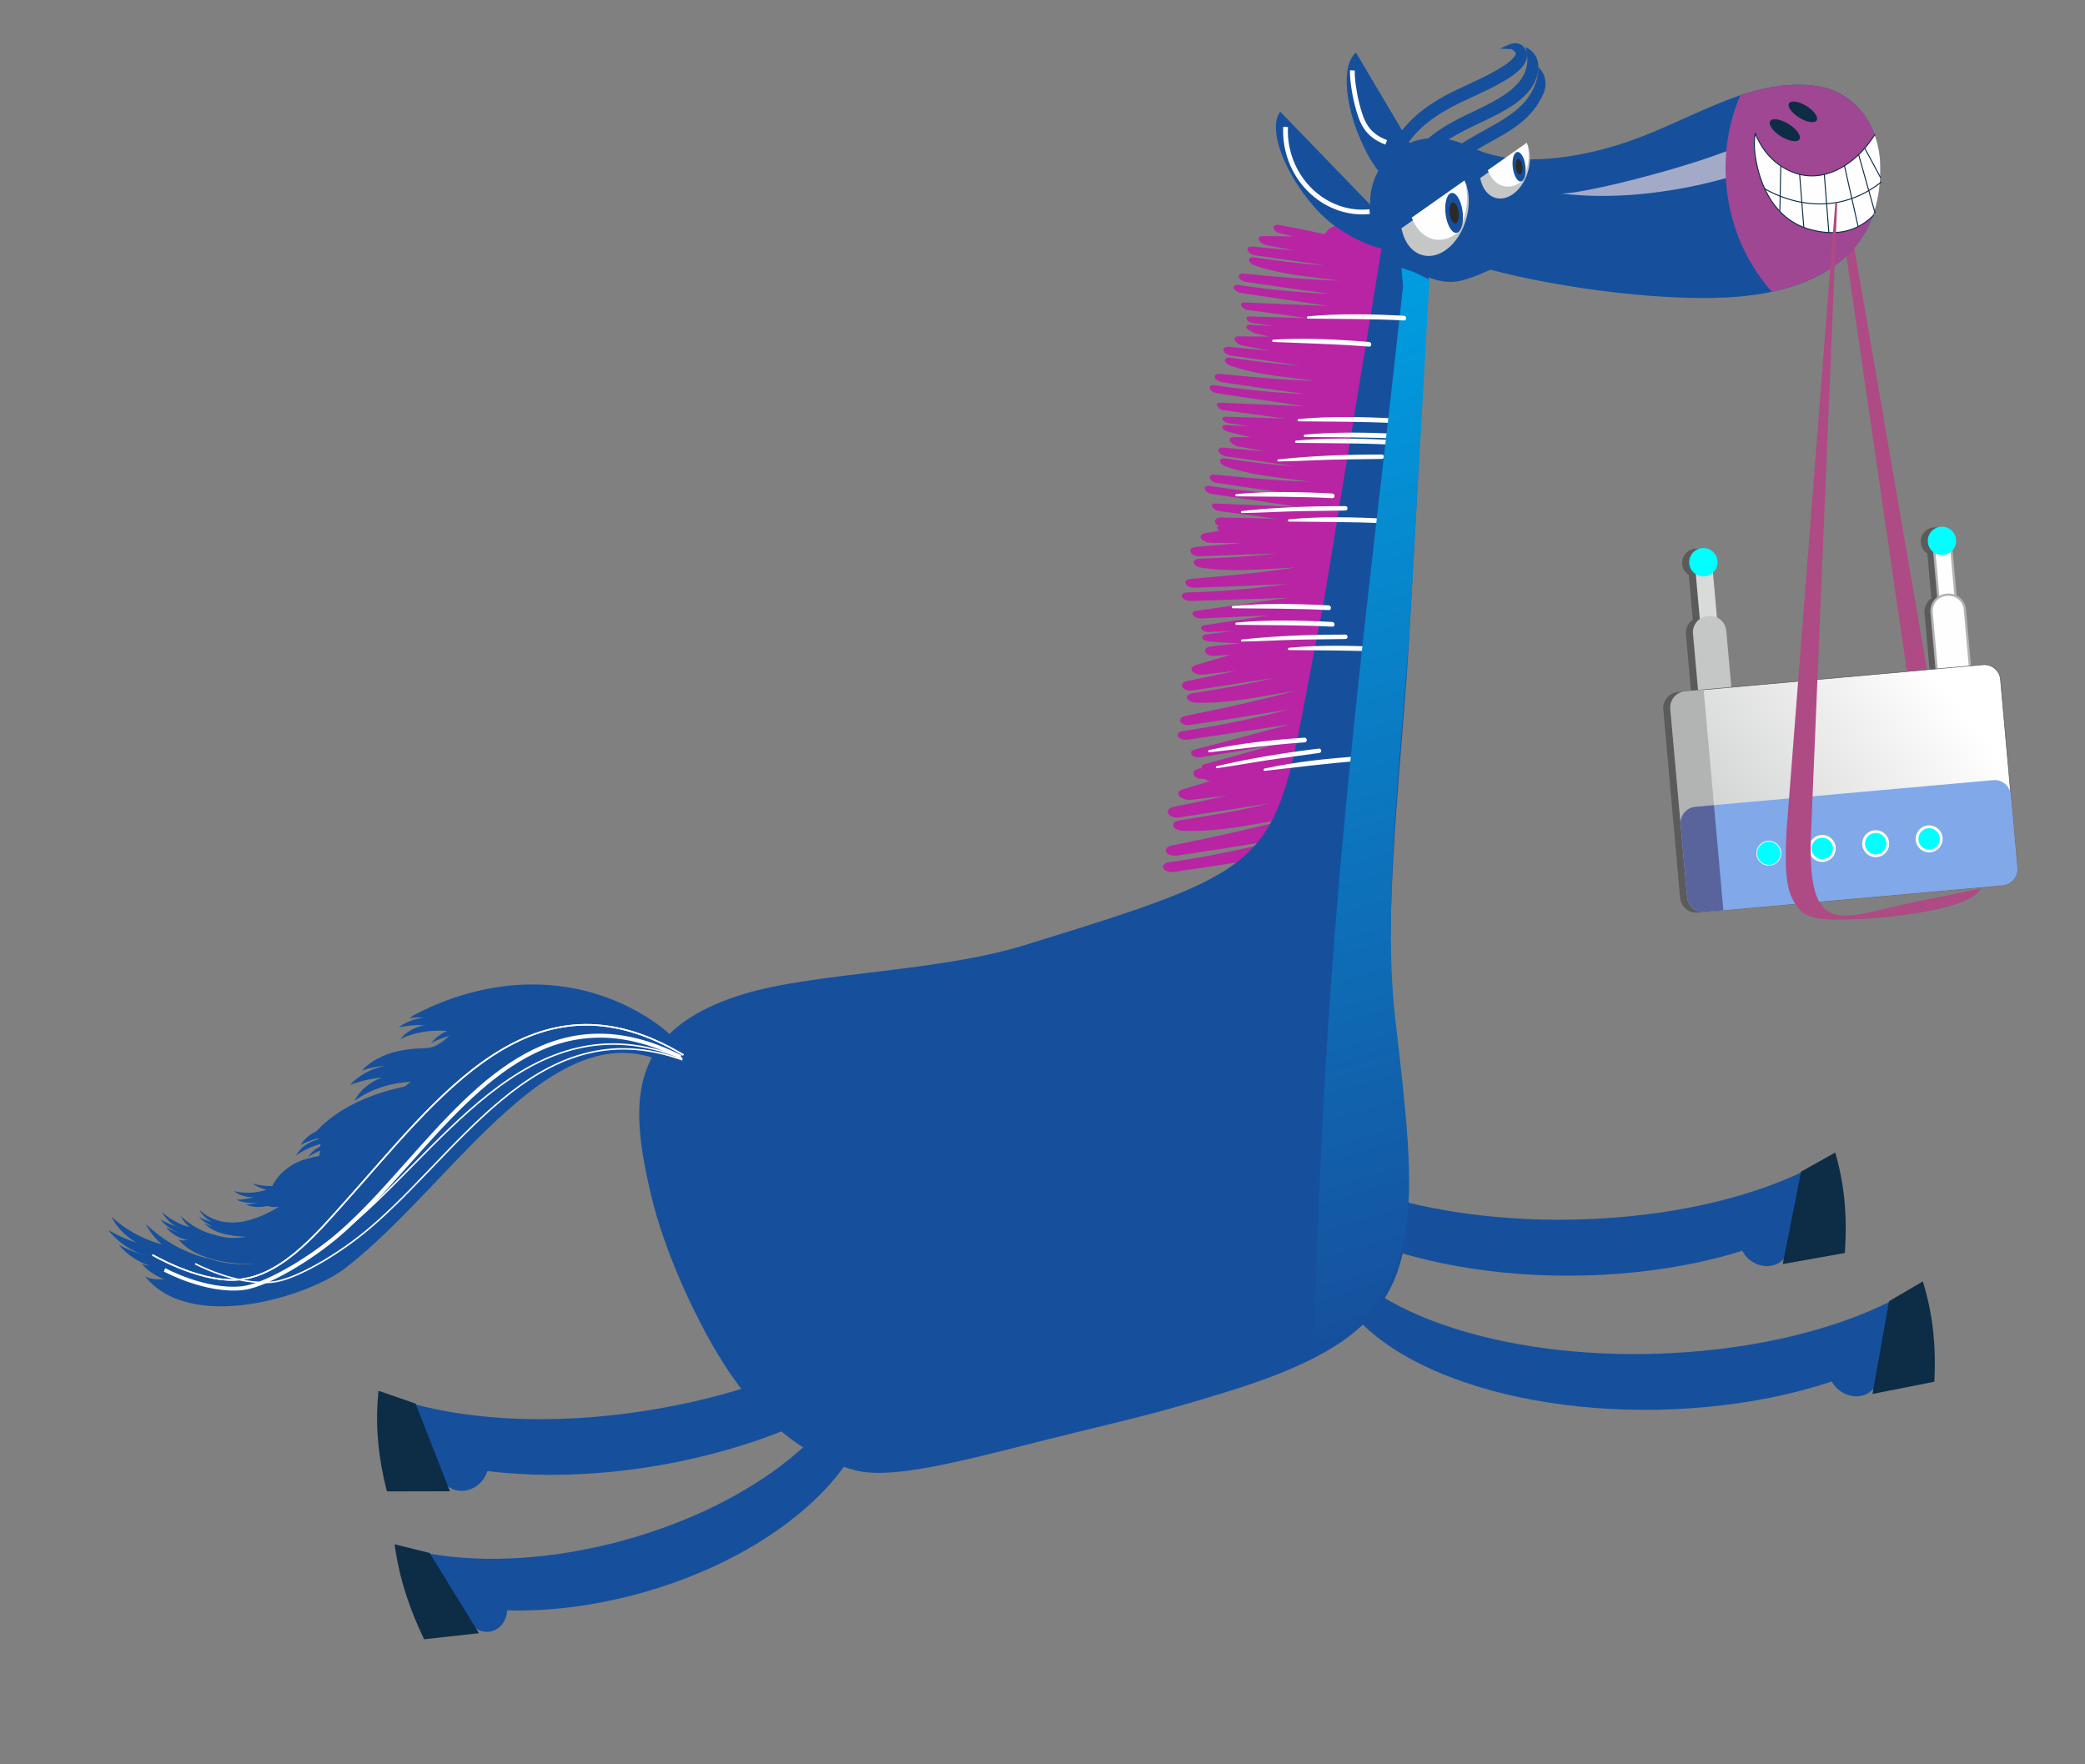 <svg width="273" height="231" viewBox="0 0 273 231" fill="none" xmlns="http://www.w3.org/2000/svg">
<rect x="0" y="0" width="273" height="231" fill="#808080" stroke="none"/>
<path fill-rule="evenodd" clip-rule="evenodd" d="M250.994 175.546C250.011 176.215 248.951 176.858 247.82 177.47L248.874 181.759L245.898 180.526C245.822 180.952 245.653 181.344 245.407 181.679C244.952 182.299 244.233 182.724 243.361 182.808C243.329 182.805 243.27 182.812 243.236 182.815C242.396 182.864 241.573 182.588 240.91 182.097C240.473 181.773 240.104 181.355 239.847 180.875C239.23 181.081 238.603 181.279 237.964 181.47C233.043 182.94 227.467 183.956 221.457 184.378C209.785 185.198 198.682 183.62 190.169 180.407C183.639 177.943 178.61 174.506 175.963 170.432L176.808 166.593C180.322 169.964 185.874 172.726 192.685 174.601C200.777 176.828 210.613 177.792 220.907 177.033C226.457 176.624 231.656 175.75 236.342 174.51C241.192 173.227 245.493 171.548 249.06 169.587L249.747 169.208L251.26 175.364L250.994 175.546Z" fill="#16509D"/>
<path fill-rule="evenodd" clip-rule="evenodd" d="M247.523 170.259L251.765 167.773L251.994 168.563C252.578 170.573 252.949 172.586 253.15 174.586C253.351 176.583 253.382 178.573 253.29 180.542L253.272 180.906L245.174 182.507C245.899 178.46 246.625 174.413 247.342 170.364L247.523 170.259Z" fill="#0D2C45"/>
<path fill-rule="evenodd" clip-rule="evenodd" d="M239.378 158.653C238.381 159.304 237.309 159.926 236.167 160.516L237.137 164.824L234.186 163.535C234.102 163.959 233.925 164.348 233.673 164.678C233.206 165.288 232.479 165.7 231.606 165.767C231.574 165.763 231.514 165.769 231.48 165.772C230.64 165.804 229.822 165.513 229.168 165.009C228.737 164.676 228.377 164.252 228.129 163.766C227.509 163.96 226.878 164.146 226.235 164.325C221.287 165.7 215.692 166.607 209.675 166.914C197.989 167.508 186.919 165.716 178.469 162.339C171.989 159.749 167.027 156.215 164.459 152.091L165.378 148.269C168.826 151.707 174.324 154.577 181.098 156.582C189.144 158.966 198.961 160.119 209.267 159.559C214.824 159.258 220.039 158.484 224.747 157.335C229.622 156.146 233.954 154.55 237.559 152.658L238.253 152.293L239.647 158.477L239.378 158.653Z" fill="#16509D"/>
<path fill-rule="evenodd" clip-rule="evenodd" d="M236.009 153.3L240.298 150.897L240.512 151.692C241.057 153.712 241.389 155.732 241.551 157.735C241.713 159.736 241.706 161.726 241.576 163.693L241.551 164.056L233.423 165.502C234.226 161.469 235.031 157.437 235.826 153.402L236.009 153.3Z" fill="#0D2C45"/>
<path fill-rule="evenodd" clip-rule="evenodd" d="M55.299 209.087C56.356 209.425 57.464 209.717 58.618 209.961L59.424 214.18L61.36 212.221C61.586 212.589 61.875 212.9 62.204 213.138C62.813 213.578 63.561 213.766 64.3 213.599C64.325 213.587 64.376 213.577 64.405 213.571C65.104 213.381 65.666 212.898 66.013 212.263C66.242 211.845 66.379 211.36 66.402 210.848C66.981 210.864 67.567 210.87 68.159 210.867C72.718 210.837 77.633 210.208 82.67 208.915C92.453 206.403 100.845 201.857 106.504 196.537C110.845 192.458 113.592 187.908 114.161 183.44L111.989 180.163C110.446 184.23 107.012 188.309 102.215 191.928C96.517 196.227 88.913 199.858 80.272 202.04C75.614 203.217 71.059 203.87 66.78 204.045C62.349 204.226 58.212 203.892 54.56 203.094L53.856 202.94L55.013 208.995L55.299 209.087Z" fill="#16509D"/>
<path fill-rule="evenodd" clip-rule="evenodd" d="M56.067 203.279L51.665 202.19L51.785 202.977C52.089 204.98 52.568 206.925 53.179 208.811C53.79 210.694 54.535 212.524 55.372 214.3L55.527 214.628L62.714 213.831C60.559 210.33 58.403 206.83 56.254 203.325L56.067 203.279Z" fill="#0D2C45"/>
<path fill-rule="evenodd" clip-rule="evenodd" d="M51.84 189.564C52.936 190.028 54.102 190.45 55.331 190.828L55.139 195.24L57.815 193.447C57.973 193.85 58.216 194.201 58.523 194.481C59.091 194.999 59.879 195.275 60.751 195.186C60.781 195.177 60.841 195.172 60.875 195.169C61.708 195.052 62.462 194.62 63.015 194.008C63.38 193.604 63.659 193.122 63.817 192.6C64.462 192.681 65.116 192.753 65.78 192.814C70.894 193.29 76.561 193.19 82.537 192.424C94.143 190.936 104.72 187.209 112.436 182.387C118.355 178.688 122.611 174.331 124.407 169.816L122.824 166.218C120.041 170.213 115.139 174.012 108.828 177.188C101.332 180.961 91.876 183.837 81.633 185.115C76.112 185.803 70.842 185.967 66.004 185.672C60.996 185.366 56.45 184.564 52.566 183.341L51.818 183.105L51.544 189.438L51.84 189.564Z" fill="#16509D"/>
<path fill-rule="evenodd" clip-rule="evenodd" d="M54.205 183.699L49.558 182.094L49.488 182.914C49.31 185 49.342 187.046 49.538 189.046C49.733 191.044 50.093 193.001 50.571 194.914L50.659 195.267L58.914 195.248C57.409 191.421 55.901 187.596 54.404 183.767L54.205 183.699Z" fill="#0D2C45"/>
<path fill-rule="evenodd" clip-rule="evenodd" d="M167.518 29.464C169.499 29.823 171.474 30.23 173.459 30.653C173.901 30.093 173.925 29.836 175.252 29.43C176.579 29.025 183.528 28.584 184.116 30.479C184.299 31.071 185.501 33.733 185.553 35.373L181.843 34.242L173.418 80.714C170.744 93.748 169.687 101.802 167.46 107.378L165.655 107.691C162.136 108.298 158.728 108.908 154.921 108.779C153.472 108.73 153.076 107.623 154.482 107.403C158.484 106.776 162.483 106.12 166.212 105.188C162.322 105.802 158.428 106.411 154.526 107.004C152.902 107.252 152.231 105.927 153.75 105.624C156.082 105.159 158.403 104.679 160.694 104.168L156.059 104.71C154.587 104.881 153.545 103.737 154.923 103.325L158.479 102.266C158.131 102.262 157.862 102.137 157.723 101.978L157.561 101.988C156.12 102.071 155.737 100.776 157.123 100.614L157.375 100.585C157.253 100.389 157.329 100.166 157.726 100.057C160.674 99.243 163.622 98.433 166.571 97.619C163.454 98.127 160.337 98.636 157.221 99.144C156.177 99.313 155.41 98.413 156.404 98.15C160.591 97.044 164.776 95.937 168.964 94.832C164.495 95.502 160.026 96.175 155.557 96.844C154.24 97.033 153.608 95.905 154.92 95.712C159.711 95.009 164.301 94.061 168.686 92.896C164.451 93.606 160.193 94.28 155.906 94.91C154.511 95.115 153.954 93.994 155.244 93.731C160.136 92.734 165.006 91.707 169.623 90.432C168.504 90.625 167.387 90.819 166.268 91.012C163.092 91.561 160.019 92.111 156.582 91.995C155.276 91.951 154.918 90.951 156.186 90.753C159.797 90.188 163.406 89.595 166.77 88.754C163.26 89.308 159.747 89.858 156.226 90.393C154.761 90.616 154.156 89.422 155.527 89.148C157.631 88.728 159.725 88.296 161.792 87.834L157.61 88.323C156.281 88.477 155.341 87.445 156.585 87.074C158.093 86.625 159.601 86.174 161.111 85.726C160.398 85.776 159.684 85.825 158.965 85.867C157.665 85.942 157.319 84.774 158.57 84.628C159.861 84.477 161.155 84.344 162.453 84.221C161.064 84.186 159.658 84.105 158.233 83.983C157.412 83.913 157.095 83.19 157.838 83.088C159.006 82.927 160.177 82.77 161.347 82.611C160.319 82.656 159.29 82.702 158.263 82.745C157.391 82.782 156.848 81.993 157.675 81.867C160.493 81.437 163.311 81.007 166.13 80.578C163.182 80.709 160.235 80.842 157.288 80.974C156.301 81.018 155.669 80.108 156.619 79.974C160.616 79.407 164.613 78.839 168.61 78.273C164.39 78.409 160.17 78.548 155.949 78.683C154.705 78.715 154.22 77.611 155.46 77.574C159.982 77.444 164.34 77.065 168.528 76.466C164.522 76.663 160.497 76.825 156.45 76.943C155.133 76.981 154.717 75.892 155.941 75.789C160.585 75.399 165.211 74.978 169.624 74.302C168.566 74.36 167.509 74.418 166.449 74.475C163.443 74.638 160.532 74.813 157.345 74.338C156.132 74.157 155.89 73.201 157.09 73.155C160.502 73.023 163.914 72.866 167.122 72.455C163.805 72.587 160.485 72.715 157.159 72.829C155.774 72.876 155.321 71.714 156.621 71.609C158.618 71.45 160.606 71.278 162.572 71.075L158.635 71.075C157.384 71.075 156.603 70.025 157.795 69.817L159.641 69.497C159.338 69.264 159.3 68.939 159.619 68.862C158.973 68.611 158.887 67.992 159.51 67.826C159.576 67.775 159.683 67.746 159.839 67.751L161.084 67.79C163.094 67.807 165.108 67.863 167.133 67.929L159.616 66.907C158.729 66.786 158.289 65.888 159.155 65.924C162.803 66.074 166.45 66.222 170.098 66.374C166.31 65.811 162.522 65.25 158.733 64.687C157.619 64.514 157.336 63.469 158.448 63.638C162.506 64.254 166.449 64.627 170.272 64.779C166.667 64.305 163.05 63.796 159.419 63.246C158.238 63.067 158.015 62.046 159.122 62.154C163.324 62.562 167.513 62.942 171.547 63.064C170.594 62.943 169.641 62.823 168.687 62.702C165.981 62.359 163.357 62.042 160.575 61.111C159.517 60.757 159.432 59.882 160.509 60.035C163.574 60.471 166.644 60.885 169.565 61.043C166.584 60.623 163.602 60.199 160.616 59.761C159.373 59.579 159.127 58.489 160.302 58.607C162.108 58.791 163.907 58.96 165.69 59.101L162.174 58.465C161.057 58.263 160.504 57.218 161.596 57.23L163.782 57.252C162.76 57.029 161.731 56.777 160.696 56.5C159.972 56.306 159.787 55.623 160.466 55.654C161.4 55.695 162.336 55.74 163.271 55.784C163.307 55.775 163.346 55.769 163.388 55.765C162.556 55.651 161.723 55.538 160.892 55.422C160.108 55.314 159.731 54.535 160.487 54.559C163.063 54.638 165.638 54.717 168.214 54.796C165.564 54.436 162.913 54.075 160.264 53.715C159.376 53.594 158.937 52.696 159.802 52.732C163.408 52.88 167.013 53.027 170.619 53.177L170.639 53.166L159.381 51.495C158.266 51.322 157.984 50.278 159.096 50.445C163.153 51.061 167.097 51.435 170.919 51.587C167.314 51.113 163.698 50.604 160.067 50.053C158.885 49.874 158.663 48.854 159.77 48.962C163.971 49.37 168.16 49.75 172.194 49.871C171.241 49.751 170.289 49.631 169.335 49.509C166.628 49.167 164.004 48.85 161.222 47.919C160.165 47.565 160.079 46.69 161.156 46.843C164.222 47.279 167.291 47.693 170.212 47.851C167.232 47.431 164.249 47.006 161.264 46.569C160.02 46.387 159.774 45.297 160.95 45.415C162.755 45.599 164.554 45.768 166.337 45.909L162.821 45.273C161.704 45.071 161.151 44.026 162.243 44.037C163.568 44.051 164.893 44.064 166.218 44.079C165.625 43.945 165.032 43.809 164.436 43.667C164.17 43.603 163.968 43.494 163.829 43.368C163.117 43.17 162.939 42.496 163.613 42.526C164.677 42.573 165.745 42.625 166.811 42.675C165.887 42.549 164.962 42.422 164.039 42.294C163.255 42.186 162.878 41.407 163.634 41.431C166.21 41.51 168.785 41.589 171.361 41.668C168.711 41.307 166.06 40.948 163.411 40.587C162.523 40.466 162.083 39.568 162.95 39.604C166.597 39.754 170.244 39.903 173.892 40.054C170.104 39.491 166.317 38.93 162.528 38.367C161.413 38.194 161.131 37.15 162.243 37.318C166.3 37.934 170.244 38.307 174.066 38.459C170.461 37.985 166.844 37.476 163.214 36.925C162.032 36.747 161.81 35.727 162.917 35.834C167.118 36.243 171.307 36.622 175.341 36.744C174.388 36.623 173.436 36.503 172.482 36.382C169.775 36.039 167.151 35.722 164.369 34.791C163.312 34.437 163.226 33.562 164.304 33.715C167.319 34.144 170.338 34.551 173.216 34.715L173.207 34.702C170.277 34.288 167.345 33.871 164.41 33.441C163.167 33.259 162.921 32.169 164.097 32.287C165.902 32.471 167.701 32.641 169.485 32.781L165.969 32.145C164.852 31.943 164.298 30.898 165.39 30.91C166.715 30.924 168.04 30.937 169.366 30.952C168.773 30.817 168.179 30.681 167.584 30.539C166.506 30.281 166.466 29.274 167.518 29.464ZM164.472 112.549L153.784 114.154C152.324 114.363 151.624 113.113 153.078 112.899C157.545 112.244 161.854 111.396 166.003 110.375C165.543 111.15 165.037 111.871 164.472 112.549ZM166.142 110.143C162.172 110.797 158.183 111.421 154.17 112.01C152.624 112.237 152.008 110.995 153.437 110.704C158.159 109.741 162.864 108.754 167.38 107.581C167.005 108.498 166.597 109.349 166.142 110.143Z" fill="#B824A4"/>
<path fill-rule="evenodd" clip-rule="evenodd" d="M97.251 130.184C106.563 127.316 122.704 127.274 134.002 123.793C170.708 112.485 166.348 113.442 173.235 79.327L181.057 31.56L187.102 35.947L184.532 83.098C183.685 98.644 180.893 120.206 182.616 135.212C186.019 164.835 187.277 174.024 160.573 182.25C152.703 184.675 149.985 185.333 140.734 187.578C128.824 190.468 117.443 193.943 111.992 192.507C103.798 190.347 97.592 184.099 92.506 174.714C89.437 169.051 86.609 162.293 85.188 156.223C82.369 144.179 82.153 134.836 97.251 130.184Z" fill="#16509D"/>
<path d="M223.886 80.93L223.361 75.061C223.772 74.683 224.01 74.126 223.956 73.527C223.865 72.506 222.963 71.752 221.942 71.843C220.921 71.934 220.167 72.837 220.258 73.858C220.311 74.457 220.644 74.963 221.116 75.262L221.64 81.131C221.042 81.552 220.678 82.273 220.748 83.055L221.409 90.451L219.707 90.603C218.54 90.708 217.679 91.738 217.783 92.905L219.987 117.559C220.091 118.726 221.122 119.587 222.289 119.483L261.29 115.996C262.457 115.892 263.319 114.861 263.214 113.694L261.01 89.04C260.906 87.874 259.875 87.012 258.708 87.117L257.006 87.269L256.345 79.873C256.275 79.091 255.789 78.446 255.125 78.137L254.601 72.268C255.012 71.891 255.249 71.333 255.196 70.734C255.104 69.713 254.202 68.959 253.181 69.05C252.16 69.142 251.406 70.044 251.497 71.065C251.551 71.664 251.883 72.171 252.355 72.469L252.88 78.338C252.281 78.759 251.917 79.48 251.987 80.262L252.648 87.658L225.767 90.062L225.106 82.666C225.036 81.883 224.55 81.239 223.886 80.93Z" fill="#5B5B5B"/>
<path d="M240.859 21.255L252.305 87.655L249.689 87.957L240.003 21.399L240.859 21.255Z" fill="#AE4A84"/>
<path d="M182.593 55.401C178.404 55.18 174.237 55.221 170.047 55.163C169.849 55.16 169.854 54.877 170.046 54.859C174.183 54.475 178.445 54.568 182.59 54.787C182.983 54.808 182.988 55.422 182.593 55.401Z" fill="#FEFEFE"/>
<path d="M180.932 60.087C178.673 60.141 176.413 60.131 174.154 60.192C171.897 60.253 169.639 60.391 167.382 60.418C167.206 60.421 167.213 60.169 167.381 60.151C171.844 59.664 176.441 59.505 180.929 59.512C181.299 59.513 181.302 60.078 180.932 60.087Z" fill="#FEFEFE"/>
<path d="M174.442 65.225C170.253 65.004 166.086 65.045 161.896 64.987C161.698 64.984 161.703 64.701 161.894 64.683C166.032 64.299 170.293 64.393 174.439 64.612C174.832 64.632 174.837 65.246 174.442 65.225Z" fill="#FEFEFE"/>
<path d="M176.163 66.84C173.904 66.894 171.643 66.884 169.384 66.945C167.128 67.006 164.87 67.144 162.613 67.171C162.437 67.174 162.444 66.922 162.611 66.904C167.074 66.418 171.671 66.258 176.16 66.265C176.53 66.266 176.532 66.831 176.163 66.84Z" fill="#FEFEFE"/>
<path d="M173.972 79.879C169.783 79.658 165.616 79.698 161.426 79.64C161.228 79.637 161.233 79.354 161.424 79.337C165.562 78.953 169.823 79.046 173.969 79.265C174.362 79.285 174.367 79.9 173.972 79.879Z" fill="#FEFEFE"/>
<path d="M181.337 68.528C177.148 68.307 172.981 68.347 168.791 68.29C168.593 68.287 168.597 68.004 168.789 67.986C172.927 67.602 177.188 67.695 181.334 67.914C181.727 67.935 181.732 68.549 181.337 68.528Z" fill="#FEFEFE"/>
<path d="M182.261 58.225C178.072 58.004 173.905 58.044 169.715 57.986C169.517 57.983 169.522 57.701 169.713 57.683C173.851 57.299 178.112 57.392 182.258 57.611C182.651 57.632 182.656 58.246 182.261 58.225Z" fill="#FEFEFE"/>
<path d="M183.397 57.445C179.209 57.224 175.042 57.264 170.852 57.206C170.654 57.203 170.659 56.921 170.85 56.903C174.988 56.519 179.249 56.612 183.395 56.831C183.788 56.852 183.793 57.466 183.397 57.445Z" fill="#FEFEFE"/>
<path d="M174.445 82.049C170.256 81.828 166.089 81.868 161.899 81.81C161.701 81.807 161.706 81.525 161.897 81.507C166.035 81.123 170.296 81.216 174.442 81.435C174.835 81.456 174.84 82.07 174.445 82.049Z" fill="#FEFEFE"/>
<path d="M176.166 83.664C173.907 83.717 171.647 83.707 169.388 83.768C167.131 83.829 164.873 83.968 162.616 83.995C162.44 83.997 162.447 83.746 162.614 83.727C167.077 83.241 171.675 83.081 176.163 83.089C176.533 83.089 176.536 83.654 176.166 83.664Z" fill="#FEFEFE"/>
<path d="M181.34 85.351C177.151 85.13 172.984 85.171 168.794 85.113C168.596 85.11 168.601 84.827 168.792 84.809C172.93 84.425 177.192 84.519 181.337 84.737C181.73 84.758 181.735 85.372 181.34 85.351Z" fill="#FEFEFE"/>
<path d="M170.844 97.19C166.66 97.486 162.529 98.039 158.364 98.496C158.167 98.518 158.137 98.237 158.325 98.196C162.384 97.306 166.625 96.874 170.765 96.581C171.158 96.553 171.239 97.162 170.844 97.19Z" fill="#FEFEFE"/>
<path d="M172.75 98.581C170.515 98.912 168.271 99.181 166.036 99.519C163.804 99.857 161.58 100.272 159.343 100.577C159.169 100.6 159.145 100.35 159.31 100.311C163.679 99.28 168.221 98.556 172.677 98.011C173.044 97.966 173.116 98.527 172.75 98.581Z" fill="#FEFEFE"/>
<path d="M178.093 99.62C173.909 99.916 169.778 100.468 165.613 100.926C165.416 100.948 165.386 100.667 165.574 100.626C169.633 99.736 173.874 99.304 178.014 99.011C178.407 98.983 178.488 99.592 178.093 99.62Z" fill="#FEFEFE"/>
<path fill-rule="evenodd" clip-rule="evenodd" d="M187.161 36.607L184.727 79.785C183.828 95.723 180.902 117.83 182.674 133.212C185.538 158.079 186.922 168.897 172.092 176.649C173.299 118.854 178.991 81.409 183.709 37.423L183.499 35.07L185.213 35.662L187.161 36.607Z" fill="url(#paint0_linear)"/>
<path fill-rule="evenodd" clip-rule="evenodd" d="M185.243 32.834C182.372 33.569 176.115 31.7 172.126 27.152C167.821 22.244 166.059 16.628 167.632 14.625L185.243 32.834Z" fill="#16509D"/>
<path fill-rule="evenodd" clip-rule="evenodd" d="M184.13 26.022C182.188 24.565 180.311 22.56 179.022 20.12C175.971 14.349 175.558 8.477 177.552 6.893L188.153 24.783L184.13 26.022Z" fill="#16509D"/>
<path fill-rule="evenodd" clip-rule="evenodd" d="M186.694 18.146C189.236 17.804 190.824 18.494 193.35 19.578C198.893 21.958 206.655 20.628 212.161 18.874C217.582 17.149 222.301 14.426 227.598 12.56C232.644 10.783 237.718 10.58 240.759 12.171C244.263 14.004 246.102 17.636 246.195 21.675C246.47 33.626 237.53 37.839 228.208 38.787C219.259 39.699 204.648 37.843 195.146 35.307C193.34 36.15 191.744 36.717 190.676 36.86C186.07 37.481 180.098 32.216 179.477 27.61C178.857 23.004 182.088 18.767 186.694 18.146Z" fill="#16509D"/>
<path d="M179.247 45.386C175.067 45.04 170.9 44.956 166.714 44.773C166.516 44.764 166.529 44.481 166.721 44.47C170.868 44.209 175.125 44.429 179.262 44.772C179.654 44.805 179.641 45.419 179.247 45.386Z" fill="#FEFEFE"/>
<path d="M183.817 41.955C179.629 41.734 175.462 41.774 171.272 41.716C171.074 41.714 171.079 41.431 171.27 41.413C175.408 41.029 179.669 41.123 183.815 41.341C184.208 41.362 184.213 41.976 183.817 41.955Z" fill="#FEFEFE"/>
<path d="M179.369 28.016C176.998 28.275 174.642 27.614 172.694 26.257C170.782 24.926 169.261 22.923 168.504 20.463C168.308 19.827 168.171 19.186 168.091 18.547C168.009 17.895 167.986 17.244 168.019 16.603L168.643 16.634C168.612 17.236 168.633 17.851 168.711 18.469C168.787 19.069 168.916 19.676 169.102 20.28C169.817 22.603 171.25 24.492 173.051 25.746C174.877 27.018 177.083 27.638 179.301 27.395L179.369 28.016Z" fill="#FEFEFE"/>
<path d="M181.393 18.931C180.08 18.434 179.233 17.759 178.631 16.885C178.04 16.026 177.699 14.986 177.386 13.736C177.177 12.904 177.01 12.03 176.902 11.239C176.792 10.437 176.742 9.715 176.768 9.203L177.392 9.233C177.368 9.709 177.416 10.39 177.52 11.153C177.626 11.922 177.788 12.772 177.991 13.583C178.288 14.768 178.607 15.747 179.147 16.532C179.676 17.301 180.432 17.899 181.615 18.346L181.393 18.931Z" fill="#FEFEFE"/>
<path fill-rule="evenodd" clip-rule="evenodd" d="M204.381 25.338C208.365 25.401 229.112 19.734 229.437 17.889L228.625 22.495C228.625 22.495 216.837 26.829 204.381 25.338Z" fill="#A3AAC8"/>
<path fill-rule="evenodd" clip-rule="evenodd" d="M227.871 12.466C232.827 10.777 237.774 10.609 240.76 12.171C244.263 14.004 246.102 17.637 246.195 21.675C246.433 31.988 239.808 36.538 231.997 38.201C228.822 34.629 226.655 29.963 226.082 24.709C225.605 20.345 226.29 16.146 227.871 12.466Z" fill="#9F4793"/>
<path fill-rule="evenodd" clip-rule="evenodd" d="M245.464 17.659C245.917 18.909 246.162 20.267 246.194 21.675C246.253 24.216 245.894 26.407 245.204 28.291C243.288 30.164 240.627 31.024 237.029 30.052C232.577 28.849 230.388 24.609 229.797 20.224C229.663 19.228 229.678 18.29 229.825 17.414C230.491 19.161 231.567 20.597 232.937 21.566C237.735 24.958 242.733 21.943 245.464 17.659Z" fill="#FEFEFE"/>
<path d="M235.62 18.222C235.881 17.764 235.23 16.868 234.167 16.22C233.104 15.571 232.031 15.416 231.771 15.873C231.51 16.331 232.161 17.227 233.224 17.876C234.287 18.524 235.36 18.679 235.62 18.222Z" fill="#0D2C45"/>
<path d="M237.869 15.748C238.115 15.317 237.502 14.474 236.502 13.863C235.502 13.253 234.492 13.107 234.247 13.538C234.002 13.968 234.614 14.812 235.615 15.422C236.615 16.032 237.624 16.178 237.869 15.748Z" fill="#0D2C45"/>
<path d="M245.482 17.631C242.756 21.93 237.745 24.965 232.937 21.566C231.567 20.596 230.49 19.157 229.817 17.455C229.677 18.351 229.667 19.261 229.797 20.224C230.388 24.608 232.577 28.849 237.028 30.052C240.703 31.044 243.401 30.128 245.326 28.172" stroke="#0D2C45" stroke-width="0.13" stroke-miterlimit="22.926" stroke-linecap="round" stroke-linejoin="round"/>
<path d="M188.623 18.974C187.105 20.114 185.954 21.495 185.568 23.338C185.45 23.904 185.378 24.441 185.353 24.942C185.327 25.444 185.346 25.912 185.41 26.34L185.444 26.57L184.081 27.196L184.004 26.81C183.898 26.28 183.842 25.683 183.856 25.012C183.87 24.347 183.951 23.609 184.122 22.794C184.587 20.556 185.934 18.911 187.655 17.593C189.348 16.297 191.404 15.319 193.331 14.403C195.353 13.442 197.204 12.459 198.441 11.23C199.633 10.047 200.249 8.627 199.874 6.759L199.754 6.161L200.238 6.445C200.244 6.449 202.235 7.595 201.051 10.495C200.535 11.758 199.556 12.762 198.304 13.639C197.075 14.5 195.581 15.24 194.004 15.99C192.103 16.893 190.171 17.811 188.623 18.974ZM182.735 27.389L182.81 27.78L181.452 28.404C181.403 28.169 181.313 27.821 181.284 27.582C180.331 22.279 182.027 18.625 184.425 16.085C186.799 13.57 189.853 12.161 191.682 11.318L192.106 11.12C193.273 10.576 194.656 9.929 195.857 9.248C197.025 8.585 198 7.9 198.378 7.273C198.422 7.201 198.452 7.112 198.466 7.031L198.481 6.956C198.456 6.906 198.324 6.714 198.118 6.566C198.006 6.487 197.874 6.425 197.732 6.42L196.398 6.373L197.594 5.823C197.598 5.821 198.946 5.222 199.668 6.364C199.872 6.687 199.949 7.02 199.937 7.341C199.924 7.703 199.798 8.044 199.624 8.333C198.64 9.969 195.527 11.424 192.779 12.707C192.668 12.778 192.431 12.842 192.34 12.912C188.679 14.6 181.07 18.112 182.735 27.389ZM188.379 24.232C188.261 24.54 188.195 24.844 188.182 25.135L188.174 25.314L186.765 25.962L186.719 25.526C186.668 25.042 186.691 24.452 186.886 23.792C187.04 23.274 187.3 22.711 187.715 22.122C189.313 19.85 191.814 18.467 194.232 17.131L194.248 17.122C197.666 15.234 200.891 13.452 201.394 9.415L201.471 8.793L201.854 9.296C201.856 9.3 202.886 10.578 202.022 12.409C200.504 15.629 198.02 17.001 195.024 18.657L194.978 18.683C192.688 19.948 190.32 21.256 188.903 23.269C188.675 23.593 188.5 23.917 188.379 24.232Z" fill="#16509D"/>
<path d="M231.054 24.694C231.054 24.694 238.785 29.74 246.333 23.835" stroke="#0D2C45" stroke-width="0.13" stroke-miterlimit="22.926"/>
<path d="M233.163 21.753L233.045 27.615" stroke="#0D2C45" stroke-width="0.13" stroke-miterlimit="22.926"/>
<path d="M235.634 22.821L236.182 29.784" stroke="#0D2C45" stroke-width="0.13" stroke-miterlimit="22.926"/>
<path d="M238.865 22.796L239.466 30.526" stroke="#0D2C45" stroke-width="0.13" stroke-miterlimit="22.926"/>
<path d="M241.501 21.683L243.297 29.68" stroke="#0D2C45" stroke-width="0.13" stroke-miterlimit="22.926"/>
<path d="M243.359 20.244L245.525 27.938" stroke="#0D2C45" stroke-width="0.13" stroke-miterlimit="22.926"/>
<path d="M244.185 19.446L246.24 23.266" stroke="#0D2C45" stroke-width="0.13" stroke-miterlimit="22.926"/>
<path fill-rule="evenodd" clip-rule="evenodd" d="M183.488 29.897L191.935 23.949L192.075 24.465C192.868 27.382 191.616 31.106 189.293 32.742C186.97 34.378 184.421 33.33 183.628 30.413L183.488 29.897Z" fill="#C5C6C6"/>
<path fill-rule="evenodd" clip-rule="evenodd" d="M184.845 28.49L191.767 23.615L191.816 23.798C192.411 25.983 191.984 28.553 190.867 30.453C190.784 30.52 190.7 30.583 190.614 30.644L190.613 30.644C188.364 32.228 185.874 31.247 184.845 28.49Z" fill="#FEFEFE"/>
<path d="M190.595 30.485C191.227 30.554 191.649 29.44 191.536 27.997C191.424 26.555 190.821 25.329 190.189 25.26C189.557 25.191 189.135 26.305 189.248 27.748C189.36 29.191 189.963 30.417 190.595 30.485Z" fill="#16509D"/>
<path d="M190.5 29.255C190.834 29.291 191.057 28.702 190.998 27.939C190.938 27.177 190.619 26.529 190.285 26.492C189.951 26.456 189.728 27.045 189.788 27.808C189.847 28.57 190.166 29.218 190.5 29.255Z" fill="#2B2A29"/>
<path fill-rule="evenodd" clip-rule="evenodd" d="M193.802 23.323L200.042 18.929L200.146 19.31C200.731 21.465 199.807 24.216 198.091 25.424L198.091 25.424C196.375 26.633 194.492 25.859 193.906 23.704L193.802 23.323Z" fill="#C5C6C6"/>
<path fill-rule="evenodd" clip-rule="evenodd" d="M194.807 22.283L199.919 18.683L199.956 18.817C200.395 20.432 200.08 22.33 199.254 23.734C199.193 23.783 199.131 23.83 199.068 23.875L199.068 23.875C197.406 25.045 195.566 24.32 194.807 22.283Z" fill="#FEFEFE"/>
<path d="M199.053 23.758C199.52 23.809 199.831 22.986 199.748 21.92C199.666 20.854 199.22 19.949 198.753 19.898C198.286 19.847 197.975 20.67 198.058 21.736C198.141 22.802 198.586 23.707 199.053 23.758Z" fill="#16509D"/>
<path d="M198.982 22.849C199.229 22.875 199.394 22.44 199.35 21.877C199.306 21.313 199.07 20.835 198.824 20.808C198.577 20.781 198.412 21.216 198.456 21.779C198.5 22.343 198.735 22.822 198.982 22.849Z" fill="#2B2A29"/>
<path d="M223.059 86.576L225.304 86.375L224.253 74.621L222.008 74.822L223.059 86.576Z" fill="#D9DADA"/>
<path d="M227.305 96.846C227.41 98.013 226.548 99.044 225.381 99.148L225.249 99.16C224.082 99.264 223.051 98.403 222.947 97.236L221.672 82.972C221.567 81.805 222.429 80.775 223.596 80.67L223.728 80.659C224.895 80.554 225.926 81.415 226.03 82.583L227.305 96.846Z" fill="#C5C6C6"/>
<path d="M224.881 73.444C224.972 74.465 224.218 75.367 223.197 75.458C222.176 75.55 221.274 74.796 221.183 73.775C221.092 72.754 221.846 71.852 222.867 71.761C223.888 71.669 224.79 72.423 224.881 73.444Z" fill="#00FFFF"/>
<path d="M254.298 83.783L256.543 83.582L255.492 71.828L253.247 72.029L254.298 83.783Z" fill="#FEFEFE" stroke="#B2B3B3" stroke-width="0.3" stroke-miterlimit="22.926"/>
<path d="M258.545 94.053C258.649 95.22 257.787 96.251 256.62 96.355L256.489 96.367C255.321 96.472 254.291 95.61 254.186 94.443L252.911 80.179C252.807 79.012 253.668 77.982 254.835 77.877L254.967 77.866C256.134 77.761 257.165 78.623 257.269 79.79L258.545 94.053Z" fill="#FEFEFE" stroke="#B2B3B3" stroke-width="0.3" stroke-miterlimit="22.926"/>
<path d="M256.121 70.651C256.212 71.672 255.458 72.574 254.437 72.665C253.416 72.757 252.514 72.003 252.423 70.982C252.331 69.961 253.085 69.059 254.106 68.968C255.128 68.876 256.029 69.63 256.121 70.651Z" fill="#00FFFF"/>
<path d="M264.139 113.611C264.243 114.778 263.381 115.809 262.215 115.913L223.214 119.4C222.047 119.505 221.016 118.643 220.911 117.476L218.707 92.823C218.603 91.656 219.465 90.625 220.632 90.52L259.633 87.034C260.799 86.929 261.83 87.791 261.935 88.958L264.139 113.611Z" fill="url(#paint1_linear)" stroke="#5B5B5B" stroke-width="0.076" stroke-miterlimit="22.926"/>
<path d="M264.139 113.611C264.243 114.778 263.381 115.809 262.215 115.913L223.214 119.4C222.047 119.504 221.016 118.643 220.911 117.476L220.058 107.933C219.954 106.766 220.816 105.736 221.983 105.631L260.984 102.144C262.15 102.04 263.181 102.902 263.286 104.069L264.139 113.611Z" fill="#81A8E9"/>
<path d="M233.18 111.571C233.258 112.441 232.615 113.209 231.745 113.287C230.875 113.365 230.107 112.722 230.029 111.852C229.951 110.982 230.593 110.214 231.464 110.136C232.334 110.058 233.102 110.701 233.18 111.571Z" fill="#00FFFF" stroke="#FEFEFE" stroke-width="0.1" stroke-miterlimit="22.926"/>
<path d="M240.175 110.945C240.253 111.815 239.611 112.584 238.741 112.662C237.871 112.739 237.102 112.097 237.025 111.227C236.947 110.357 237.589 109.588 238.459 109.511C239.329 109.433 240.098 110.075 240.175 110.945Z" fill="#00FFFF"/>
<path d="M238.757 112.841L238.725 112.481L238.796 112.472L238.867 112.46L238.936 112.446L239.003 112.427L239.069 112.406L239.134 112.38L239.197 112.353L239.258 112.323L239.317 112.289L239.374 112.253L239.43 112.214L239.483 112.173L239.534 112.128L239.584 112.083L239.63 112.035L239.675 111.983L239.717 111.931L239.756 111.877L239.793 111.82L239.827 111.762L239.858 111.702L239.886 111.64L239.912 111.577L239.934 111.513L239.953 111.448L239.969 111.381L239.982 111.313L239.992 111.244L239.998 111.175L240 111.104L240 111.032L239.995 110.961L240.356 110.928L240.361 111.019L240.363 111.108L240.359 111.197L240.352 111.285L240.339 111.372L240.323 111.457L240.303 111.541L240.279 111.624L240.25 111.705L240.218 111.784L240.183 111.861L240.144 111.936L240.101 112.01L240.055 112.081L240.005 112.15L239.952 112.216L239.897 112.279L239.838 112.34L239.776 112.398L239.712 112.453L239.645 112.505L239.575 112.554L239.502 112.6L239.428 112.642L239.351 112.681L239.272 112.716L239.191 112.746L239.108 112.774L239.022 112.797L238.935 112.816L238.847 112.831L238.757 112.841ZM236.844 111.242L237.205 111.21L237.213 111.282L237.225 111.352L237.239 111.421L237.258 111.489L237.28 111.555L237.305 111.619L237.332 111.682L237.363 111.743L237.396 111.803L237.432 111.86L237.471 111.915L237.513 111.969L237.556 112.02L237.602 112.069L237.651 112.116L237.702 112.16L237.754 112.202L237.809 112.241L237.865 112.278L237.924 112.312L237.983 112.344L238.045 112.372L238.108 112.397L238.172 112.42L238.237 112.439L238.304 112.455L238.372 112.468L238.441 112.477L238.51 112.484L238.581 112.486L238.653 112.485L238.725 112.481L238.757 112.841L238.666 112.847L238.577 112.848L238.488 112.845L238.4 112.837L238.313 112.825L238.228 112.809L238.144 112.788L238.061 112.764L237.98 112.736L237.901 112.704L237.824 112.668L237.748 112.629L237.675 112.586L237.604 112.54L237.535 112.49L237.469 112.438L237.406 112.382L237.345 112.323L237.287 112.262L237.232 112.197L237.18 112.13L237.131 112.06L237.086 111.988L237.043 111.913L237.004 111.836L236.97 111.757L236.939 111.676L236.911 111.593L236.888 111.507L236.869 111.421L236.855 111.332L236.844 111.242ZM238.443 109.33L238.475 109.69L238.404 109.698L238.333 109.711L238.264 109.725L238.197 109.744L238.13 109.765L238.066 109.79L238.003 109.817L237.942 109.848L237.883 109.882L237.826 109.918L237.77 109.957L237.717 109.998L237.666 110.042L237.616 110.088L237.569 110.136L237.525 110.187L237.483 110.24L237.444 110.294L237.407 110.35L237.373 110.408L237.342 110.468L237.314 110.53L237.288 110.593L237.266 110.657L237.246 110.723L237.231 110.789L237.217 110.857L237.208 110.926L237.201 110.996L237.199 111.066L237.2 111.138L237.205 111.21L236.844 111.242L236.839 111.152L236.837 111.062L236.84 110.973L236.848 110.885L236.86 110.799L236.876 110.713L236.897 110.629L236.921 110.546L236.949 110.465L236.982 110.386L237.017 110.309L237.056 110.234L237.099 110.161L237.145 110.089L237.195 110.021L237.247 109.955L237.303 109.891L237.362 109.83L237.423 109.773L237.488 109.717L237.555 109.666L237.625 109.617L237.697 109.571L237.772 109.529L237.849 109.49L237.928 109.455L238.01 109.424L238.092 109.397L238.178 109.374L238.265 109.355L238.353 109.34L238.443 109.33ZM240.356 110.928L239.995 110.961L239.987 110.889L239.975 110.818L239.96 110.749L239.941 110.682L239.92 110.616L239.895 110.551L239.867 110.488L239.837 110.427L239.804 110.368L239.767 110.311L239.728 110.255L239.687 110.201L239.644 110.151L239.597 110.102L239.549 110.055L239.498 110.011L239.446 109.969L239.391 109.93L239.335 109.892L239.276 109.858L239.216 109.827L239.155 109.799L239.092 109.773L239.028 109.751L238.962 109.732L238.896 109.716L238.828 109.703L238.759 109.694L238.689 109.687L238.619 109.685L238.547 109.686L238.475 109.69L238.443 109.33L238.534 109.324L238.623 109.323L238.712 109.326L238.8 109.334L238.886 109.346L238.972 109.362L239.056 109.382L239.139 109.407L239.22 109.435L239.299 109.467L239.376 109.503L239.451 109.542L239.524 109.585L239.596 109.631L239.664 109.68L239.731 109.733L239.794 109.789L239.854 109.847L239.913 109.909L239.968 109.973L240.02 110.041L240.068 110.11L240.114 110.182L240.156 110.257L240.195 110.334L240.23 110.413L240.261 110.495L240.288 110.578L240.312 110.663L240.331 110.75L240.345 110.838L240.356 110.928Z" fill="#FEFEFE"/>
<path d="M247.171 110.32C247.249 111.189 246.607 111.958 245.737 112.036C244.867 112.114 244.098 111.471 244.02 110.601C243.943 109.731 244.585 108.963 245.455 108.885C246.325 108.807 247.094 109.449 247.171 110.32Z" fill="#00FFFF"/>
<path d="M245.753 112.216L245.721 111.855L245.792 111.847L245.863 111.835L245.932 111.82L245.999 111.802L246.065 111.78L246.13 111.755L246.193 111.728L246.254 111.697L246.313 111.664L246.37 111.627L246.426 111.589L246.479 111.547L246.531 111.503L246.579 111.458L246.626 111.409L246.671 111.358L246.713 111.306L246.752 111.251L246.789 111.195L246.822 111.136L246.854 111.076L246.882 111.015L246.908 110.952L246.93 110.888L246.949 110.822L246.965 110.756L246.978 110.688L246.988 110.619L246.994 110.549L246.996 110.479L246.996 110.407L246.991 110.335L247.351 110.303L247.357 110.394L247.358 110.483L247.355 110.571L247.347 110.66L247.335 110.746L247.32 110.831L247.299 110.916L247.275 110.999L247.246 111.08L247.214 111.159L247.178 111.236L247.14 111.311L247.096 111.384L247.05 111.455L247.001 111.524L246.948 111.59L246.893 111.653L246.834 111.715L246.772 111.773L246.708 111.828L246.64 111.88L246.571 111.928L246.499 111.974L246.424 112.016L246.347 112.055L246.268 112.09L246.187 112.121L246.104 112.148L246.018 112.172L245.931 112.191L245.843 112.205L245.753 112.216ZM243.84 110.617L244.201 110.585L244.209 110.656L244.221 110.727L244.235 110.796L244.254 110.863L244.276 110.929L244.301 110.994L244.328 111.056L244.359 111.118L244.392 111.177L244.428 111.234L244.467 111.29L244.509 111.343L244.552 111.395L244.598 111.443L244.647 111.49L244.697 111.534L244.75 111.576L244.805 111.616L244.861 111.652L244.92 111.687L244.979 111.718L245.041 111.746L245.104 111.772L245.168 111.794L245.233 111.814L245.3 111.829L245.368 111.842L245.437 111.852L245.506 111.858L245.577 111.86L245.649 111.86L245.721 111.855L245.753 112.216L245.662 112.221L245.573 112.223L245.484 112.219L245.396 112.212L245.309 112.199L245.224 112.183L245.14 112.163L245.057 112.138L244.976 112.11L244.897 112.078L244.82 112.043L244.744 112.003L244.671 111.961L244.6 111.915L244.531 111.865L244.465 111.812L244.402 111.757L244.341 111.698L244.283 111.636L244.228 111.571L244.176 111.505L244.127 111.435L244.082 111.363L244.039 111.288L244 111.211L243.966 111.131L243.935 111.05L243.907 110.968L243.884 110.882L243.865 110.795L243.851 110.707L243.84 110.617ZM245.439 108.704L245.471 109.065L245.4 109.073L245.329 109.085L245.26 109.1L245.193 109.118L245.126 109.14L245.062 109.165L244.999 109.192L244.938 109.222L244.879 109.256L244.822 109.292L244.765 109.331L244.712 109.372L244.661 109.416L244.612 109.463L244.565 109.511L244.521 109.561L244.479 109.614L244.44 109.669L244.403 109.725L244.369 109.783L244.338 109.843L244.309 109.905L244.284 109.967L244.262 110.032L244.242 110.097L244.226 110.164L244.213 110.232L244.204 110.301L244.197 110.37L244.195 110.441L244.196 110.513L244.201 110.585L243.84 110.617L243.834 110.526L243.833 110.437L243.836 110.348L243.844 110.26L243.856 110.173L243.872 110.088L243.893 110.003L243.917 109.921L243.945 109.84L243.978 109.761L244.013 109.684L244.052 109.608L244.095 109.535L244.141 109.464L244.191 109.396L244.243 109.33L244.299 109.266L244.358 109.205L244.419 109.147L244.484 109.092L244.551 109.04L244.621 108.991L244.693 108.946L244.768 108.903L244.845 108.865L244.924 108.829L245.006 108.799L245.088 108.772L245.174 108.748L245.261 108.729L245.349 108.715L245.439 108.704ZM247.351 110.303L246.991 110.335L246.983 110.263L246.971 110.193L246.956 110.123L246.937 110.056L246.916 109.99L246.891 109.925L246.864 109.863L246.833 109.802L246.8 109.742L246.764 109.685L246.724 109.63L246.683 109.576L246.64 109.525L246.593 109.476L246.545 109.429L246.494 109.385L246.442 109.343L246.387 109.304L246.33 109.267L246.273 109.233L246.213 109.202L246.151 109.173L246.088 109.148L246.024 109.125L245.959 109.106L245.892 109.09L245.824 109.077L245.755 109.068L245.686 109.062L245.615 109.059L245.543 109.06L245.471 109.065L245.439 108.704L245.53 108.699L245.619 108.697L245.708 108.701L245.796 108.708L245.882 108.721L245.968 108.736L246.052 108.757L246.135 108.781L246.216 108.81L246.295 108.841L246.372 108.877L246.447 108.916L246.521 108.959L246.592 109.006L246.66 109.055L246.726 109.107L246.79 109.163L246.85 109.222L246.909 109.283L246.964 109.348L247.016 109.415L247.065 109.485L247.11 109.557L247.152 109.632L247.191 109.709L247.226 109.788L247.257 109.869L247.284 109.952L247.307 110.037L247.326 110.124L247.341 110.213L247.351 110.303Z" fill="#FEFEFE"/>
<path d="M254.168 109.695C254.245 110.565 253.603 111.334 252.733 111.411C251.863 111.489 251.094 110.846 251.017 109.977C250.939 109.106 251.581 108.338 252.451 108.26C253.322 108.183 254.09 108.825 254.168 109.695Z" fill="#00FFFF"/>
<path d="M252.749 111.59L252.716 111.23L252.788 111.222L252.859 111.209L252.928 111.195L252.995 111.176L253.061 111.155L253.126 111.13L253.189 111.103L253.25 111.072L253.309 111.038L253.366 111.002L253.422 110.963L253.475 110.922L253.526 110.878L253.575 110.832L253.622 110.784L253.666 110.732L253.708 110.68L253.747 110.626L253.785 110.569L253.818 110.511L253.85 110.451L253.878 110.389L253.903 110.327L253.926 110.262L253.945 110.197L253.961 110.13L253.974 110.063L253.983 109.993L253.99 109.924L253.992 109.853L253.991 109.782L253.987 109.71L254.347 109.677L254.353 109.768L254.354 109.857L254.351 109.946L254.343 110.035L254.331 110.121L254.315 110.206L254.295 110.29L254.271 110.373L254.242 110.454L254.21 110.533L254.174 110.611L254.135 110.685L254.092 110.759L254.046 110.83L253.997 110.899L253.944 110.965L253.888 111.028L253.83 111.089L253.768 111.147L253.704 111.202L253.636 111.254L253.567 111.303L253.494 111.349L253.42 111.391L253.343 111.43L253.264 111.465L253.182 111.496L253.099 111.523L253.014 111.546L252.927 111.565L252.839 111.58L252.749 111.59ZM250.836 109.991L251.196 109.959L251.204 110.031L251.217 110.102L251.231 110.17L251.25 110.238L251.271 110.304L251.296 110.368L251.324 110.431L251.355 110.492L251.388 110.552L251.424 110.609L251.463 110.664L251.505 110.718L251.548 110.769L251.594 110.818L251.643 110.865L251.693 110.909L251.746 110.951L251.8 110.99L251.857 111.027L251.915 111.061L251.975 111.093L252.037 111.121L252.099 111.147L252.164 111.169L252.229 111.188L252.296 111.204L252.364 111.217L252.433 111.226L252.502 111.233L252.573 111.235L252.645 111.234L252.716 111.23L252.749 111.59L252.658 111.596L252.569 111.597L252.48 111.594L252.391 111.586L252.305 111.574L252.22 111.558L252.135 111.538L252.053 111.513L251.972 111.485L251.893 111.453L251.815 111.417L251.739 111.378L251.667 111.335L251.596 111.289L251.527 111.239L251.461 111.187L251.398 111.131L251.337 111.073L251.278 111.011L251.223 110.946L251.172 110.879L251.123 110.809L251.077 110.737L251.035 110.663L250.996 110.585L250.961 110.506L250.93 110.425L250.903 110.342L250.88 110.256L250.861 110.17L250.846 110.082L250.836 109.991ZM252.435 108.079L252.467 108.439L252.395 108.448L252.325 108.46L252.255 108.474L252.188 108.493L252.122 108.515L252.057 108.539L251.995 108.567L251.934 108.597L251.874 108.631L251.817 108.667L251.761 108.706L251.708 108.747L251.657 108.791L251.608 108.837L251.561 108.886L251.517 108.936L251.475 108.989L251.435 109.044L251.399 109.099L251.365 109.157L251.333 109.218L251.305 109.279L251.28 109.342L251.257 109.406L251.238 109.472L251.222 109.538L251.209 109.607L251.2 109.675L251.193 109.745L251.191 109.815L251.192 109.887L251.196 109.959L250.836 109.991L250.83 109.901L250.829 109.811L250.832 109.722L250.84 109.634L250.852 109.548L250.868 109.462L250.888 109.378L250.913 109.296L250.941 109.215L250.973 109.135L251.009 109.058L251.048 108.983L251.09 108.91L251.137 108.838L251.187 108.77L251.239 108.704L251.295 108.64L251.354 108.58L251.415 108.522L251.48 108.467L251.547 108.415L251.617 108.366L251.689 108.32L251.764 108.278L251.84 108.24L251.92 108.204L252.001 108.174L252.084 108.146L252.169 108.123L252.256 108.104L252.344 108.089L252.435 108.079ZM254.347 109.677L253.987 109.71L253.979 109.638L253.966 109.567L253.952 109.498L253.933 109.431L253.912 109.365L253.887 109.3L253.859 109.237L253.829 109.177L253.795 109.117L253.759 109.06L253.72 109.004L253.679 108.951L253.635 108.9L253.589 108.851L253.541 108.804L253.49 108.76L253.437 108.718L253.383 108.678L253.326 108.642L253.269 108.608L253.208 108.577L253.147 108.548L253.084 108.523L253.02 108.5L252.954 108.481L252.888 108.465L252.82 108.452L252.751 108.443L252.681 108.436L252.611 108.434L252.539 108.435L252.467 108.439L252.435 108.079L252.525 108.073L252.615 108.072L252.704 108.075L252.792 108.083L252.878 108.095L252.964 108.111L253.048 108.132L253.131 108.156L253.212 108.184L253.291 108.216L253.368 108.252L253.443 108.291L253.517 108.334L253.588 108.38L253.656 108.429L253.722 108.482L253.786 108.538L253.846 108.596L253.904 108.658L253.96 108.723L254.011 108.79L254.06 108.859L254.106 108.932L254.148 109.006L254.187 109.083L254.222 109.162L254.253 109.244L254.28 109.327L254.303 109.412L254.322 109.499L254.337 109.587L254.347 109.677Z" fill="#FEFEFE"/>
<path d="M220.058 107.933L218.707 92.823C218.603 91.656 219.465 90.625 220.632 90.52L223.066 90.303L224.417 105.414L221.983 105.631C220.816 105.736 219.954 106.767 220.058 107.933Z" fill="#B2B3B3"/>
<path fill-rule="evenodd" clip-rule="evenodd" d="M225.648 119.183L223.214 119.4C222.046 119.505 221.016 118.643 220.911 117.476L220.058 107.933C219.954 106.766 220.815 105.736 221.983 105.631L224.417 105.414L225.648 119.183Z" fill="#58649B"/>
<path fill-rule="evenodd" clip-rule="evenodd" d="M240.432 26.554L237.023 108.583C236.338 123.438 240.967 120.248 250.451 118.291L259.12 116.502C257.392 119.094 245.821 120.416 239.798 120.268C237.911 120.222 236.432 119.854 235.706 118.993C234.122 117.116 233.75 115.117 234.039 108.85L240.432 26.554Z" fill="#AE4A84" stroke="#AE4A84" stroke-width="0.25" stroke-miterlimit="22.926"/>
<path d="M38.78 151.288C40.294 150.145 42.414 149.455 44.581 149.398C44.052 149.008 43.224 148.937 42.487 149.02C40.819 149.207 39.34 150.113 38.78 151.288Z" fill="#16509D"/>
<path d="M39.352 149.928C41.589 148.68 44.484 148.428 47.274 149.236C46.699 148.375 45.655 147.914 44.691 147.743C42.505 147.356 40.374 148.228 39.352 149.928Z" fill="#16509D"/>
<path d="M40.392 151.455C41.931 150.433 44.064 149.799 46.225 149.72C45.708 149.385 44.883 149.335 44.147 149.417C42.479 149.604 40.98 150.417 40.392 151.455Z" fill="#16509D"/>
<path d="M21.22 158.698C22.464 159.848 24.109 160.633 25.72 160.847C25.37 161.16 24.764 161.162 24.21 161.032C22.954 160.737 21.761 159.806 21.22 158.698Z" fill="#16509D"/>
<path d="M20.986 159.644C22.539 160.553 24.34 161.045 26.073 161.056L26.82 161.986C26.59 162.04 25.731 161.768 25.491 161.774C23.82 161.821 22.022 160.971 20.986 159.644Z" fill="#16509D"/>
<path d="M21.753 160.705C23.498 161.646 25.588 161.97 27.472 161.594C27.169 162.126 26.485 162.371 25.82 162.43C24.314 162.563 22.691 161.875 21.753 160.705Z" fill="#16509D"/>
<path d="M23.663 159.205C24.925 160.442 26.597 161.356 28.236 161.707C27.878 161.984 27.261 161.934 26.698 161.758C25.421 161.359 24.209 160.34 23.663 159.205Z" fill="#16509D"/>
<path d="M14.602 159.31C16.884 161.419 19.901 162.859 22.856 163.252C22.214 163.827 21.102 163.83 20.085 163.592C17.782 163.051 15.594 161.343 14.602 159.31Z" fill="#16509D"/>
<path d="M14.173 161.045C17.021 162.712 20.326 163.615 23.504 163.635L24.99 165.132C24.569 165.23 22.877 164.94 22.437 164.952C19.372 165.038 16.073 163.479 14.173 161.045Z" fill="#16509D"/>
<path d="M15.581 162.992C18.781 164.717 22.615 165.311 26.071 164.622C25.515 165.597 24.259 166.047 23.04 166.155C20.277 166.4 17.3 165.137 15.581 162.992Z" fill="#16509D"/>
<path d="M19.084 160.24C21.399 162.509 24.465 164.186 27.471 164.829C26.816 165.338 25.684 165.245 24.65 164.922C22.308 164.191 20.086 162.322 19.084 160.24Z" fill="#16509D"/>
<path d="M18.545 165.434C20.526 166.502 24.683 164.238 26.906 164.696C28.169 164.955 30.203 166.009 35.054 165.224C34.498 166.2 27.602 168.043 26.383 168.151C23.62 168.396 20.264 167.58 18.545 165.434Z" fill="#16509D"/>
<path d="M32.179 157.702C32.751 157.673 33.32 157.579 33.877 157.426C32.876 157.594 31.832 157.484 30.919 157.076C31.696 157.068 32.472 156.961 33.225 156.763C32.293 156.779 31.346 156.496 30.62 155.95C32.024 156.292 33.535 156.223 34.887 155.774C34.225 155.629 33.597 155.354 33.084 154.963C33.913 155.195 34.783 155.301 35.643 155.285C36.323 153.86 37.738 152.597 39.486 151.931C40.468 151.557 46.594 150.168 47.473 150.545C43.401 151.824 42.338 153.177 41.494 153.784C39.119 155.493 39.372 154.784 36.755 156.974C35.476 158.044 33.65 158.334 32.179 157.702Z" fill="#16509D"/>
<path d="M34.4 157.702C35.682 157.638 36.995 155.336 38.217 154.844C38.911 154.565 40.215 154.475 42.356 152.394C42.371 153.133 39.54 156.502 38.976 156.975C37.697 158.045 35.87 158.336 34.4 157.702Z" fill="#16509D"/>
<path d="M43.148 152.095C43.234 155.1 46.133 157.229 44.519 158.878C41.643 161.82 29.343 163.401 26.796 160.16C27.14 160.358 27.506 160.518 27.882 160.641C27.657 160.515 27.441 160.381 27.236 160.239C26.776 160.024 26.363 159.71 26.06 159.324C26.578 159.621 27.144 159.839 27.722 159.97C27.021 159.626 26.414 159.052 26.093 158.396C29.595 161.597 34.393 159.676 38.136 156.922C39.129 156.191 39.671 153.897 40.472 153.129C41.433 152.207 42.602 152.818 43.148 152.095Z" fill="#16509D"/>
<path d="M32.037 161.972C32.351 161.839 32.665 161.703 32.983 161.564C36.017 160.23 39.684 158.139 41.982 155.092C42.069 158.097 44.967 160.225 43.354 161.876C41.978 163.282 37.277 164.762 34.825 165.26C31.764 165.883 25.734 165.235 23.365 162.276C24.445 162.859 26.715 161.385 27.928 161.634C28.587 161.77 29.631 162.301 32.037 161.972Z" fill="#16509D"/>
<path d="M29.804 167.212C30.5 166.965 31.217 166.666 31.995 166.324C34.509 165.219 38.913 162.008 41.914 159.102C38.834 157.59 44.439 146.96 40.472 149.374C42.721 145.845 48.111 142.997 54.214 142.041L60.202 135.922C60.437 135.681 60.937 135.504 61.295 135.543C58.758 133.977 57.614 133.36 53.862 133.092C62.88 128.184 74.298 126.897 84.355 132.954C87.36 134.764 89.837 137.178 90.158 138.732C90.755 141.633 93.675 142.977 88.475 139.88C73.079 130.711 59.521 155.007 45.229 166.023C40.405 169.74 24.983 174.593 18.993 167.115C21.276 168.346 25.629 166.251 28.192 166.778C28.628 166.868 29.145 167.04 29.804 167.212Z" fill="#16509D"/>
<path d="M47.37 140.163C48.362 139.838 49.413 139.623 50.5 139.518C48.65 139.889 46.99 140.758 45.837 142.045C47.155 141.55 48.569 141.223 50.03 141.064C48.439 141.648 47.108 142.744 46.402 144.143C48.449 142.646 51.068 141.774 53.78 141.648C52.799 142.326 52 143.202 51.506 144.197C52.686 143.263 54.054 142.515 55.523 141.98C57.346 143.408 59.748 144.436 62.303 144.883L62.592 133.397C62.159 133.321 61.453 133.142 60.573 134.005C55.952 138.535 56.871 136.624 52.124 137.624C50.221 138.025 48.465 138.98 47.37 140.163Z" fill="#16509D"/>
<path d="M53.625 133.322C54.449 133.186 55.307 133.134 56.181 133.163C54.671 133.249 53.258 133.706 52.2 134.506C53.301 134.281 54.459 134.184 55.636 134.21C54.309 134.472 53.132 135.12 52.416 136.041C54.207 135.178 56.381 134.809 58.548 134.978C57.694 135.363 56.963 135.907 56.46 136.563C57.5 136.015 58.669 135.616 59.894 135.377C61.664 137 64.383 138.194 67.231 138.521C68.831 138.705 78.279 138.638 79.306 137.888C72.825 137.476 70.553 136.061 69.015 135.536C64.688 134.06 65.448 134.894 60.505 132.874C58.089 131.886 55.343 132.065 53.625 133.322Z" fill="#16509D"/>
<path d="M19.959 164.297C19.959 164.297 25.63 167.639 30.499 167.579C36.449 167.505 41.252 161.738 44.963 157.614C57.468 143.722 69.659 126.219 89.481 138.127" stroke="#FEFEFE" stroke-width="0.2" stroke-miterlimit="22.926"/>
<path d="M19.959 164.297C19.959 164.297 25.63 167.639 30.499 167.579C36.449 167.505 41.252 161.738 44.963 157.614C57.468 143.722 69.659 126.219 89.481 138.127" stroke="#FEFEFE" stroke-width="0.2" stroke-miterlimit="22.926"/>
<path d="M21.626 166.037C21.642 166.045 26.957 168.925 31.679 168.408C32.918 168.273 34.646 167.603 36.532 166.617C38.554 165.559 40.753 164.137 42.724 162.618C46.349 159.824 49.773 155.973 53.259 152.05C62.855 141.257 72.93 129.923 89.211 138.169L89.055 138.62C73.08 130.53 63.112 141.743 53.618 152.422C50.12 156.358 46.684 160.223 43.028 163.041C41.043 164.571 38.824 166.005 36.779 167.075C34.852 168.083 33.075 168.768 31.783 168.909C26.919 169.442 21.472 166.49 21.456 166.482L21.626 166.037Z" fill="#FEFEFE"/>
<path d="M25.547 165.453C25.547 165.453 30.944 168.377 35.737 167.853C38.353 167.567 43.05 164.977 46.882 162.023C59.66 152.174 69.869 131.747 89.358 138.763" stroke="#FEFEFE" stroke-width="0.2" stroke-miterlimit="22.926"/>
<path d="M44.33 161.647C57.378 151.589 68.87 130.254 89.338 138.583" stroke="#FEFEFE" stroke-width="0.2" stroke-miterlimit="22.926"/>
<defs>
<linearGradient id="paint0_linear" x1="199.699" y1="168.225" x2="159.96" y2="37.995" gradientUnits="userSpaceOnUse">
<stop stop-color="#16509D"/>
<stop offset="1" stop-color="#00A0E3"/>
</linearGradient>
<linearGradient id="paint1_linear" x1="227.053" y1="114.794" x2="255.793" y2="91.64" gradientUnits="userSpaceOnUse">
<stop stop-color="#CFD0D0"/>
<stop offset="1" stop-color="white"/>
</linearGradient>
</defs>
</svg>
